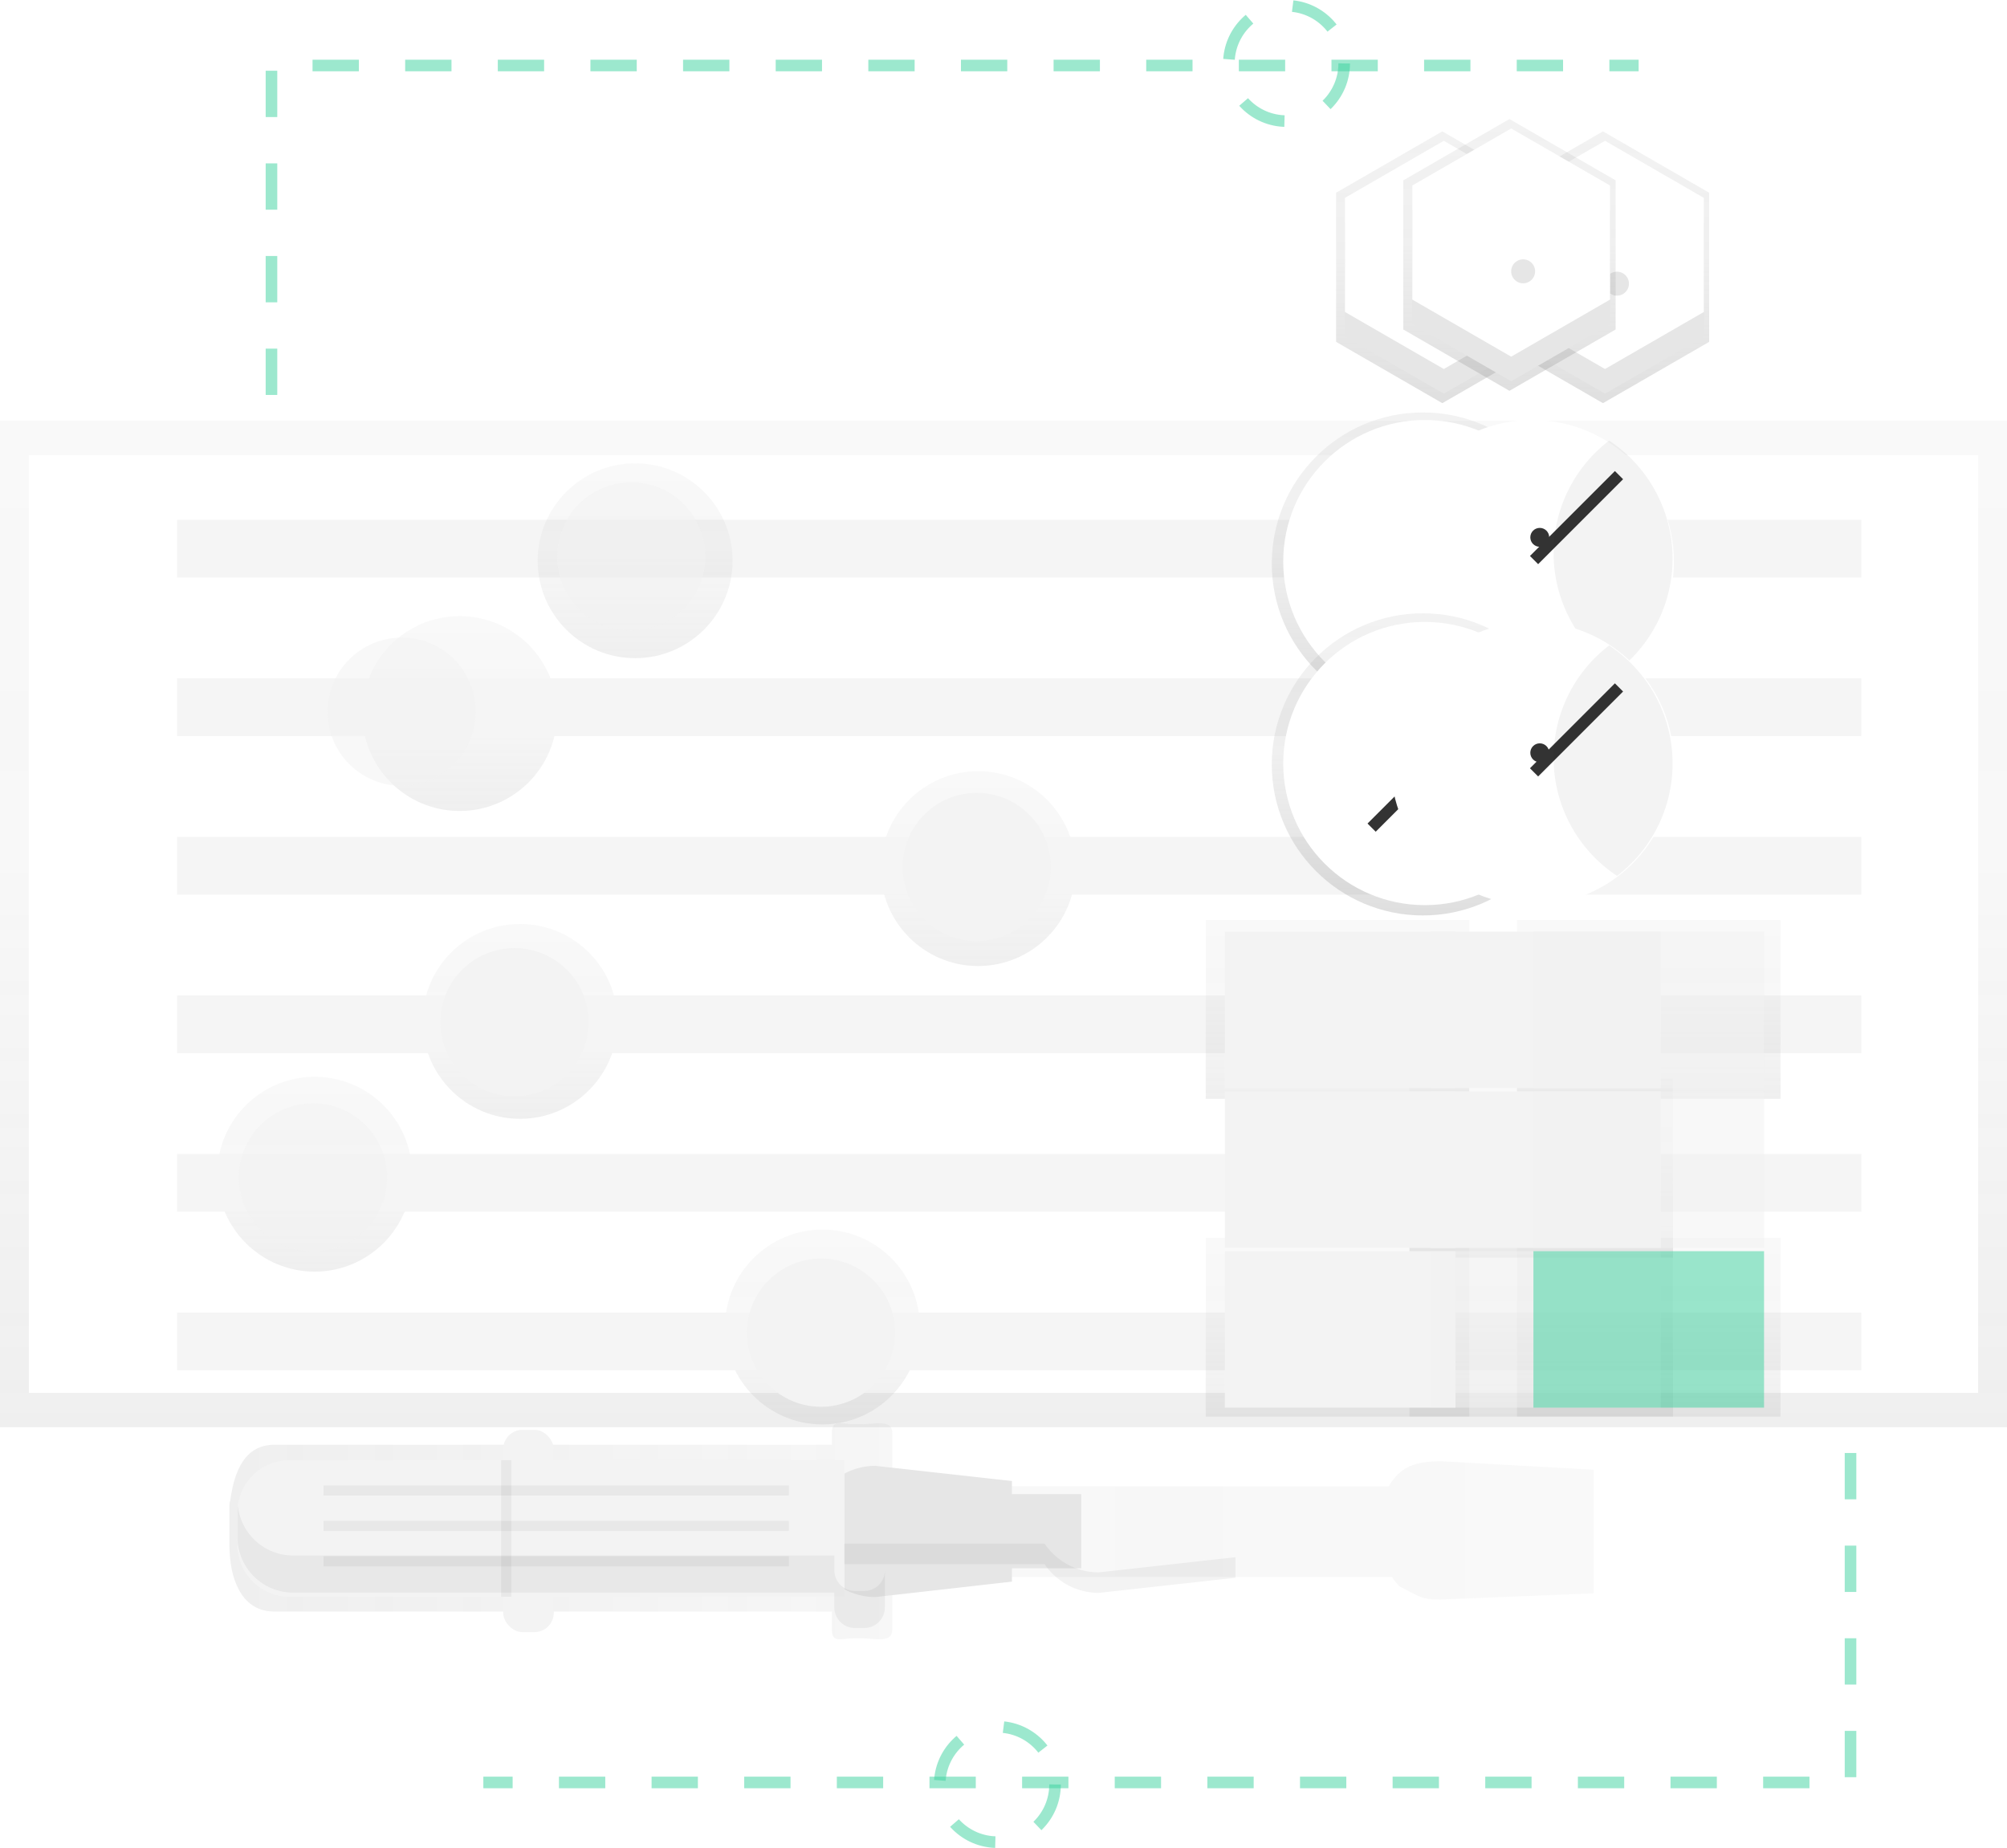 <svg xmlns="http://www.w3.org/2000/svg" xmlns:xlink="http://www.w3.org/1999/xlink" width="520" height="478.801" viewBox="0 0 520 478.801">
  <defs>
    <linearGradient id="linear-gradient" x1="0.5" y1="1" x2="0.5" gradientUnits="objectBoundingBox">
      <stop offset="0" stop-color="gray" stop-opacity="0.251"/>
      <stop offset="0.54" stop-color="gray" stop-opacity="0.122"/>
      <stop offset="1" stop-color="gray" stop-opacity="0.102"/>
    </linearGradient>
    <linearGradient id="linear-gradient-8" x1="0.5" x2="0.5" y2="0" xlink:href="#linear-gradient"/>
    <linearGradient id="linear-gradient-17" x1="0" y1="0.5" x2="1" y2="0.5" xlink:href="#linear-gradient"/>
    <linearGradient id="linear-gradient-19" x1="0.5" x2="0.5" y2="-0.001" xlink:href="#linear-gradient"/>
    <linearGradient id="linear-gradient-20" x1="0.5" x2="0.5" y2="0" xlink:href="#linear-gradient"/>
    <linearGradient id="linear-gradient-24" x1="0.5" x2="0.5" y2="0" xlink:href="#linear-gradient"/>
  </defs>
  <g id="undraw_control_panel1_20gm_1_" data-name="undraw_control_panel1_20gm (1)" transform="translate(0 1.5)">
    <rect id="Rectangle_62" data-name="Rectangle 62" width="520" height="260.799" transform="translate(0 107.501)" opacity="0.5" fill="url(#linear-gradient)"/>
    <rect id="Rectangle_63" data-name="Rectangle 63" width="505.06" height="242.969" transform="translate(7.47 116.412)" fill="#fff"/>
    <rect id="Rectangle_64" data-name="Rectangle 64" width="436.38" height="14.94" transform="translate(45.88 133.188)" fill="#f5f5f5"/>
    <circle id="Ellipse_37" data-name="Ellipse 37" cx="25.24" cy="25.24" r="25.24" transform="translate(139.318 118.551)" opacity="0.5" fill="url(#linear-gradient)"/>
    <circle id="Ellipse_38" data-name="Ellipse 38" cx="25.24" cy="25.24" r="25.24" transform="translate(93.853 158.142)" opacity="0.5" fill="url(#linear-gradient)"/>
    <circle id="Ellipse_39" data-name="Ellipse 39" cx="25.24" cy="25.24" r="25.24" transform="translate(228.186 198.315)" opacity="0.5" fill="url(#linear-gradient)"/>
    <circle id="Ellipse_40" data-name="Ellipse 40" cx="25.24" cy="25.24" r="25.24" transform="translate(109.5 237.905)" opacity="0.5" fill="url(#linear-gradient)"/>
    <circle id="Ellipse_41" data-name="Ellipse 41" cx="25.24" cy="25.24" r="25.24" transform="translate(56.29 277.496)" opacity="0.5" fill="url(#linear-gradient)"/>
    <circle id="Ellipse_42" data-name="Ellipse 42" cx="25.24" cy="25.24" r="25.24" transform="translate(187.844 317.087)" opacity="0.5" fill="url(#linear-gradient)"/>
    <circle id="Ellipse_43" data-name="Ellipse 43" cx="19.2" cy="19.2" r="19.2" transform="translate(144.353 123.492)" fill="#f3f3f3" opacity="0.5"/>
    <rect id="Rectangle_65" data-name="Rectangle 65" width="436.38" height="14.94" transform="translate(45.88 174.265)" fill="#f5f5f5"/>
    <circle id="Ellipse_44" data-name="Ellipse 44" cx="19.2" cy="19.2" r="19.2" transform="translate(84.874 163.71)" fill="#f3f3f3" opacity="0.5"/>
    <rect id="Rectangle_66" data-name="Rectangle 66" width="436.38" height="14.94" transform="translate(45.88 215.348)" fill="#f5f5f5"/>
    <circle id="Ellipse_45" data-name="Ellipse 45" cx="19.2" cy="19.2" r="19.2" transform="translate(233.867 203.934)" fill="#f3f3f3"/>
    <rect id="Rectangle_67" data-name="Rectangle 67" width="436.38" height="14.94" transform="translate(45.88 256.426)" fill="#f5f5f5"/>
    <circle id="Ellipse_46" data-name="Ellipse 46" cx="19.2" cy="19.2" r="19.2" transform="translate(114.098 244.152)" fill="#f3f3f3"/>
    <rect id="Rectangle_68" data-name="Rectangle 68" width="436.38" height="14.94" transform="translate(45.88 297.509)" fill="#f5f5f5"/>
    <circle id="Ellipse_47" data-name="Ellipse 47" cx="19.2" cy="19.2" r="19.2" transform="translate(61.89 284.375)" fill="#f3f3f3" opacity="0.5"/>
    <rect id="Rectangle_69" data-name="Rectangle 69" width="436.38" height="14.94" transform="translate(45.88 338.586)" fill="#f5f5f5"/>
    <circle id="Ellipse_48" data-name="Ellipse 48" cx="19.2" cy="19.2" r="19.2" transform="translate(193.526 324.593)" fill="#f3f3f3"/>
    <rect id="Rectangle_70" data-name="Rectangle 70" width="68.28" height="46.34" transform="translate(312.396 236.874)" opacity="0.5" fill="url(#linear-gradient-8)"/>
    <rect id="Rectangle_71" data-name="Rectangle 71" width="68.28" height="46.34" transform="translate(365.181 236.874)" opacity="0.5" fill="url(#linear-gradient-8)"/>
    <rect id="Rectangle_72" data-name="Rectangle 72" width="68.28" height="46.34" transform="translate(393.04 236.874)" opacity="0.5" fill="url(#linear-gradient-8)"/>
    <rect id="Rectangle_73" data-name="Rectangle 73" width="68.28" height="46.34" transform="translate(312.396 278.04)" opacity="0.5" fill="url(#linear-gradient-8)"/>
    <rect id="Rectangle_74" data-name="Rectangle 74" width="68.28" height="46.34" transform="translate(365.181 278.04)" opacity="0.5" fill="url(#linear-gradient-8)"/>
    <rect id="Rectangle_75" data-name="Rectangle 75" width="68.28" height="46.34" transform="translate(393.04 278.04)" opacity="0.5" fill="url(#linear-gradient-8)"/>
    <rect id="Rectangle_76" data-name="Rectangle 76" width="68.28" height="46.34" transform="translate(312.396 319.199)" opacity="0.5" fill="url(#linear-gradient)"/>
    <rect id="Rectangle_77" data-name="Rectangle 77" width="68.28" height="46.34" transform="translate(365.181 319.199)" opacity="0.5" fill="url(#linear-gradient)"/>
    <rect id="Rectangle_78" data-name="Rectangle 78" width="68.28" height="46.34" transform="translate(393.04 319.199)" opacity="0.5" fill="url(#linear-gradient)"/>
    <rect id="Rectangle_79" data-name="Rectangle 79" width="59.75" height="40.54" transform="translate(317.351 239.891)" fill="#f3f3f3"/>
    <rect id="Rectangle_80" data-name="Rectangle 80" width="59.75" height="40.54" transform="translate(370.554 239.891)" fill="#f3f3f3"/>
    <rect id="Rectangle_81" data-name="Rectangle 81" width="59.75" height="40.54" transform="translate(397.3 239.891)" fill="#f3f3f3" opacity="0.5"/>
    <rect id="Rectangle_82" data-name="Rectangle 82" width="59.75" height="40.54" transform="translate(317.351 281.286)" fill="#f3f3f3"/>
    <rect id="Rectangle_83" data-name="Rectangle 83" width="59.75" height="40.54" transform="translate(370.554 281.286)" fill="#f3f3f3"/>
    <rect id="Rectangle_84" data-name="Rectangle 84" width="59.75" height="40.54" transform="translate(397.3 281.286)" fill="#f3f3f3" opacity="0.5"/>
    <rect id="Rectangle_85" data-name="Rectangle 85" width="59.75" height="40.54" transform="translate(317.351 322.681)" fill="#f3f3f3"/>
    <rect id="Rectangle_86" data-name="Rectangle 86" width="59.75" height="40.54" transform="translate(370.554 322.681)" fill="#f3f3f3" opacity="0.5"/>
    <rect id="Rectangle_87" data-name="Rectangle 87" width="59.75" height="40.54" transform="translate(397.3 322.681)" fill="#3ad29f" opacity="0.5"/>
    <path id="Path_93" data-name="Path 93" d="M546.65,741.81c-6,0-10.45,1-13.61,6.5H404.4V734.45c0-3.6-4.6-2.25-7.63-2.25h-2.51c-3,0-5.5-1.35-5.5,2.25v3.09H244.28c-7.48,0-10.45,6.56-11.47,15.09,0-.22-.06-.43-.08-.65-.05.61-.08,1.23-.08,1.85v9.33c0,9.72,3.44,17.59,11.64,17.59H388.77v4.69c0,3.6,2.46,2.25,5.5,2.25h2.51c3,0,7.63,1.35,7.63-2.25V771.76H533.84a20,20,0,0,0,1.94,2.44c5.54,2.81,5.62,3.43,10.69,3.43l39.66-1.6V744Z" transform="translate(-173.22 -364.699)" opacity="0.5" fill="url(#linear-gradient-17)"/>
    <rect id="Rectangle_88" data-name="Rectangle 88" width="198.45" height="19.2" transform="translate(81.696 385.641)" fill="#e6e6e6"/>
    <path id="Path_94" data-name="Path 94" d="M531.58,759.95h0a17,17,0,0,0,3,9.6h2.5v-19.2h-2.5A17,17,0,0,0,531.58,759.95Z" transform="translate(-314.168 -364.699)" opacity="0.03"/>
    <path id="Path_95" data-name="Path 95" d="M585.06,773l-35.38,4a17,17,0,0,1-17-17h0a17,17,0,0,1,17-17l35.38,3.93Z" transform="translate(-322.873 -364.699)" fill="#e6e6e6"/>
    <path id="Path_96" data-name="Path 96" d="M534.55,763.15h-196v5.33h196a17,17,0,0,0,14.07,7.43L584,772v-5.33l-35.38,3.93A17,17,0,0,1,534.55,763.15Z" transform="translate(-263.905 -364.699)" opacity="0.05"/>
    <path id="Path_97" data-name="Path 97" d="M75,683.53H218.79v35.38H75a13.5,13.5,0,0,1-13.5-13.5V697A13.5,13.5,0,0,1,75,683.53Z" transform="translate(0 -306.699)" fill="#f3f3f3"/>
    <rect id="Rectangle_89" data-name="Rectangle 89" width="13.1" height="52.41" rx="5" transform="translate(130.378 368.971)" fill="#f3f3f3"/>
    <rect id="Rectangle_90" data-name="Rectangle 90" width="2.62" height="35.38" transform="translate(129.842 376.831)" opacity="0.05"/>
    <rect id="Rectangle_91" data-name="Rectangle 91" width="120.55" height="2.62" transform="translate(83.82 383.381)" opacity="0.05"/>
    <rect id="Rectangle_92" data-name="Rectangle 92" width="120.55" height="2.62" transform="translate(83.82 392.551)" opacity="0.05"/>
    <rect id="Rectangle_93" data-name="Rectangle 93" width="120.55" height="2.62" transform="translate(83.82 401.731)" opacity="0.05"/>
    <path id="Path_98" data-name="Path 98" d="M397.16,775.41h-2.43a5.33,5.33,0,0,1-5.33-5.33v-3.84H249.17a14.4,14.4,0,0,1-14.32-12.889,14.564,14.564,0,0,0-.08,1.519v6.57a14.4,14.4,0,0,0,14.4,14.4H389.39v3.84a5.33,5.33,0,0,0,5.33,5.33h2.43a5.33,5.33,0,0,0,5.33-5.33v-9.6a5.33,5.33,0,0,1-5.32,5.33Z" transform="translate(-173.22 -364.699)" opacity="0.05"/>
    <path id="Path_99" data-name="Path 99" d="M693.51,34.04,666,49.93V88.58l27.51,15.88,27.51-15.88V49.93Z" transform="translate(-278.192 -1.5)" fill="url(#linear-gradient)"/>
    <path id="Path_100" data-name="Path 100" d="M866.73,131.87a8.079,8.079,0,0,1-7.3-4.618,8.08,8.08,0,0,1,14.6,0,8.08,8.08,0,0,1-7.3,4.619Z" transform="translate(-461.992 -59.5)" opacity="0.5" fill="url(#linear-gradient-19)"/>
    <path id="Path_101" data-name="Path 101" d="M866.73,100.88l-25.61,14.78v29.57L866.73,160l25.61-14.78V115.67Zm0,37a3.1,3.1,0,1,1,0,.04Z" transform="translate(-450.884 -59.5)" fill="#e6e6e6"/>
    <path id="Path_102" data-name="Path 102" d="M866.73,94.48l-25.61,14.78v29.57l25.61,14.78,25.61-14.78V109.27Zm0,37a3.1,3.1,0,1,1,0,.04Z" transform="translate(-450.884 -59.5)" fill="#fff"/>
    <path id="Path_103" data-name="Path 103" d="M622.03,34.04,594.51,49.93V88.58l27.52,15.88,27.51-15.88V49.93Z" transform="translate(-248.333 -1.5)" fill="url(#linear-gradient-20)"/>
    <path id="Path_104" data-name="Path 104" d="M795.25,131.87a8.079,8.079,0,0,1-7.3-4.618,8.08,8.08,0,0,1,14.6,0,8.08,8.08,0,0,1-7.3,4.619Z" transform="translate(-417.625 -59.5)" opacity="0.5" fill="url(#linear-gradient-19)"/>
    <path id="Path_105" data-name="Path 105" d="M795.25,100.88l-25.61,14.78v29.57L795.25,160l25.61-14.78V115.67Zm0,37a3.1,3.1,0,1,1,0,.04Z" transform="translate(-421.168 -59.5)" fill="#e6e6e6"/>
    <path id="Path_106" data-name="Path 106" d="M795.25,94.48l-25.61,14.78v29.57l25.61,14.78,25.61-14.78V109.27Zm0,37a3.1,3.1,0,1,1,0,.04Z" transform="translate(-421.168 -59.5)" fill="#fff"/>
    <path id="Path_107" data-name="Path 107" d="M651.9,30.84,624.39,46.73V85.37l27.51,15.89,27.51-15.89V46.73Z" transform="translate(-260.811 -1.5)" fill="url(#linear-gradient)"/>
    <path id="Path_108" data-name="Path 108" d="M825.12,128.67a8.079,8.079,0,0,1-7.3-4.618,8.08,8.08,0,0,1,14.6,0A8.08,8.08,0,0,1,825.12,128.67Z" transform="translate(-429.5 -59.5)" opacity="0.5" fill="url(#linear-gradient-19)"/>
    <path id="Path_109" data-name="Path 109" d="M825.12,97.68l-25.61,14.78V142l25.61,14.78L850.73,142V112.47Zm0,37a3.1,3.1,0,1,1,0,.04Z" transform="translate(-433.585 -59.5)" fill="#e6e6e6"/>
    <path id="Path_110" data-name="Path 110" d="M825.12,91.28l-25.61,14.78v29.57l25.61,14.78,25.61-14.78V106.07Zm0,37a3.1,3.1,0,1,1,0,.04Z" transform="translate(-433.585 -59.5)" fill="#fff"/>
    <path id="Path_111" data-name="Path 111" d="M161.11,102.33V16.97H515.33" transform="translate(-90.773 -1.5)" fill="none" stroke="#3ad29f" stroke-miterlimit="10" stroke-width="3" stroke-dasharray="12" opacity="0.5"/>
    <circle id="Ellipse_49" data-name="Ellipse 49" cx="14.94" cy="14.94" r="14.94" transform="translate(318.39)" fill="none" stroke="#3ad29f" stroke-miterlimit="10" stroke-width="3" stroke-dasharray="12" opacity="0.5"/>
    <path id="Path_112" data-name="Path 112" d="M813.01,681.67v85.36H458.78" transform="translate(-333.55 -306.699)" fill="none" stroke="#3ad29f" stroke-miterlimit="10" stroke-width="3" stroke-dasharray="12" opacity="0.5"/>
    <circle id="Ellipse_50" data-name="Ellipse 50" cx="14.94" cy="14.94" r="14.94" transform="translate(243.474 445.921)" fill="none" stroke="#3ad29f" stroke-miterlimit="10" stroke-width="3" stroke-dasharray="12" opacity="0.5"/>
    <circle id="Ellipse_51" data-name="Ellipse 51" cx="39.14" cy="39.14" r="39.14" transform="translate(329.511 105.365)" fill="url(#linear-gradient-24)"/>
    <circle id="Ellipse_52" data-name="Ellipse 52" cx="36.69" cy="36.69" r="36.69" transform="translate(332.476 107.319)" fill="#fff"/>
    <circle id="Ellipse_53" data-name="Ellipse 53" cx="2.45" cy="2.45" r="2.45" transform="translate(373.295 135.276)" fill="#333"/>
    <line id="Line_5" data-name="Line 5" y1="22.01" x2="22.01" transform="translate(369.788 121.604)" fill="none" stroke="#333" stroke-miterlimit="10" stroke-width="3"/>
    <path id="Path_113" data-name="Path 113" d="M797.05,283.92a36.65,36.65,0,0,0,16.44,30.59,36.68,36.68,0,0,0-2.05-59.71A36.62,36.62,0,0,0,797.05,283.92Z" transform="translate(-426.133 -142.137)" opacity="0.05"/>
    <circle id="Ellipse_54" data-name="Ellipse 54" cx="39.14" cy="39.14" r="39.14" transform="translate(357.711 105.365)" fill="url(#linear-gradient-24)"/>
    <circle id="Ellipse_55" data-name="Ellipse 55" cx="36.69" cy="36.69" r="36.69" transform="translate(360.32 107.319)" fill="#fff"/>
    <circle id="Ellipse_56" data-name="Ellipse 56" cx="2.45" cy="2.45" r="2.45" transform="translate(396.493 135.276)" fill="#333"/>
    <line id="Line_6" data-name="Line 6" y1="22.01" x2="22.01" transform="translate(397.461 121.604)" fill="none" stroke="#333" stroke-miterlimit="10" stroke-width="3"/>
    <path id="Path_114" data-name="Path 114" d="M900.05,283.92a36.65,36.65,0,0,0,16.44,30.59,36.68,36.68,0,0,0-2.05-59.71,36.62,36.62,0,0,0-14.39,29.12Z" transform="translate(-497.521 -142.137)" opacity="0.05"/>
    <circle id="Ellipse_57" data-name="Ellipse 57" cx="39.14" cy="39.14" r="39.14" transform="translate(329.511 157.409)" fill="url(#linear-gradient-24)"/>
    <circle id="Ellipse_58" data-name="Ellipse 58" cx="36.69" cy="36.69" r="36.69" transform="translate(332.476 159.639)" fill="#fff"/>
    <circle id="Ellipse_59" data-name="Ellipse 59" cx="2.45" cy="2.45" r="2.45" transform="translate(373.295 191.097)" fill="#333"/>
    <line id="Line_7" data-name="Line 7" x1="23.4" y2="23.4" transform="translate(355.376 189.536)" fill="none" stroke="#333" stroke-miterlimit="10" stroke-width="3"/>
    <path id="Path_115" data-name="Path 115" d="M797.05,375.92a36.65,36.65,0,0,0,16.44,30.59,36.68,36.68,0,0,0-2.05-59.71A36.62,36.62,0,0,0,797.05,375.92Z" transform="translate(-426.133 -181.065)" opacity="0.05"/>
    <circle id="Ellipse_60" data-name="Ellipse 60" cx="39.14" cy="39.14" r="39.14" transform="translate(357.711 157.409)" fill="url(#linear-gradient-24)"/>
    <circle id="Ellipse_61" data-name="Ellipse 61" cx="36.69" cy="36.69" r="36.69" transform="translate(360.32 159.639)" fill="#fff"/>
    <circle id="Ellipse_62" data-name="Ellipse 62" cx="2.45" cy="2.45" r="2.45" transform="translate(396.493 191.097)" fill="#333"/>
    <line id="Line_8" data-name="Line 8" y1="22.01" x2="22.01" transform="translate(397.461 176.61)" fill="none" stroke="#333" stroke-miterlimit="10" stroke-width="3"/>
    <path id="Path_116" data-name="Path 116" d="M900.05,375.92a36.65,36.65,0,0,0,16.44,30.59,36.68,36.68,0,0,0-2.05-59.71,36.62,36.62,0,0,0-14.39,29.12Z" transform="translate(-497.521 -181.065)" opacity="0.05"/>
  </g>
</svg>
